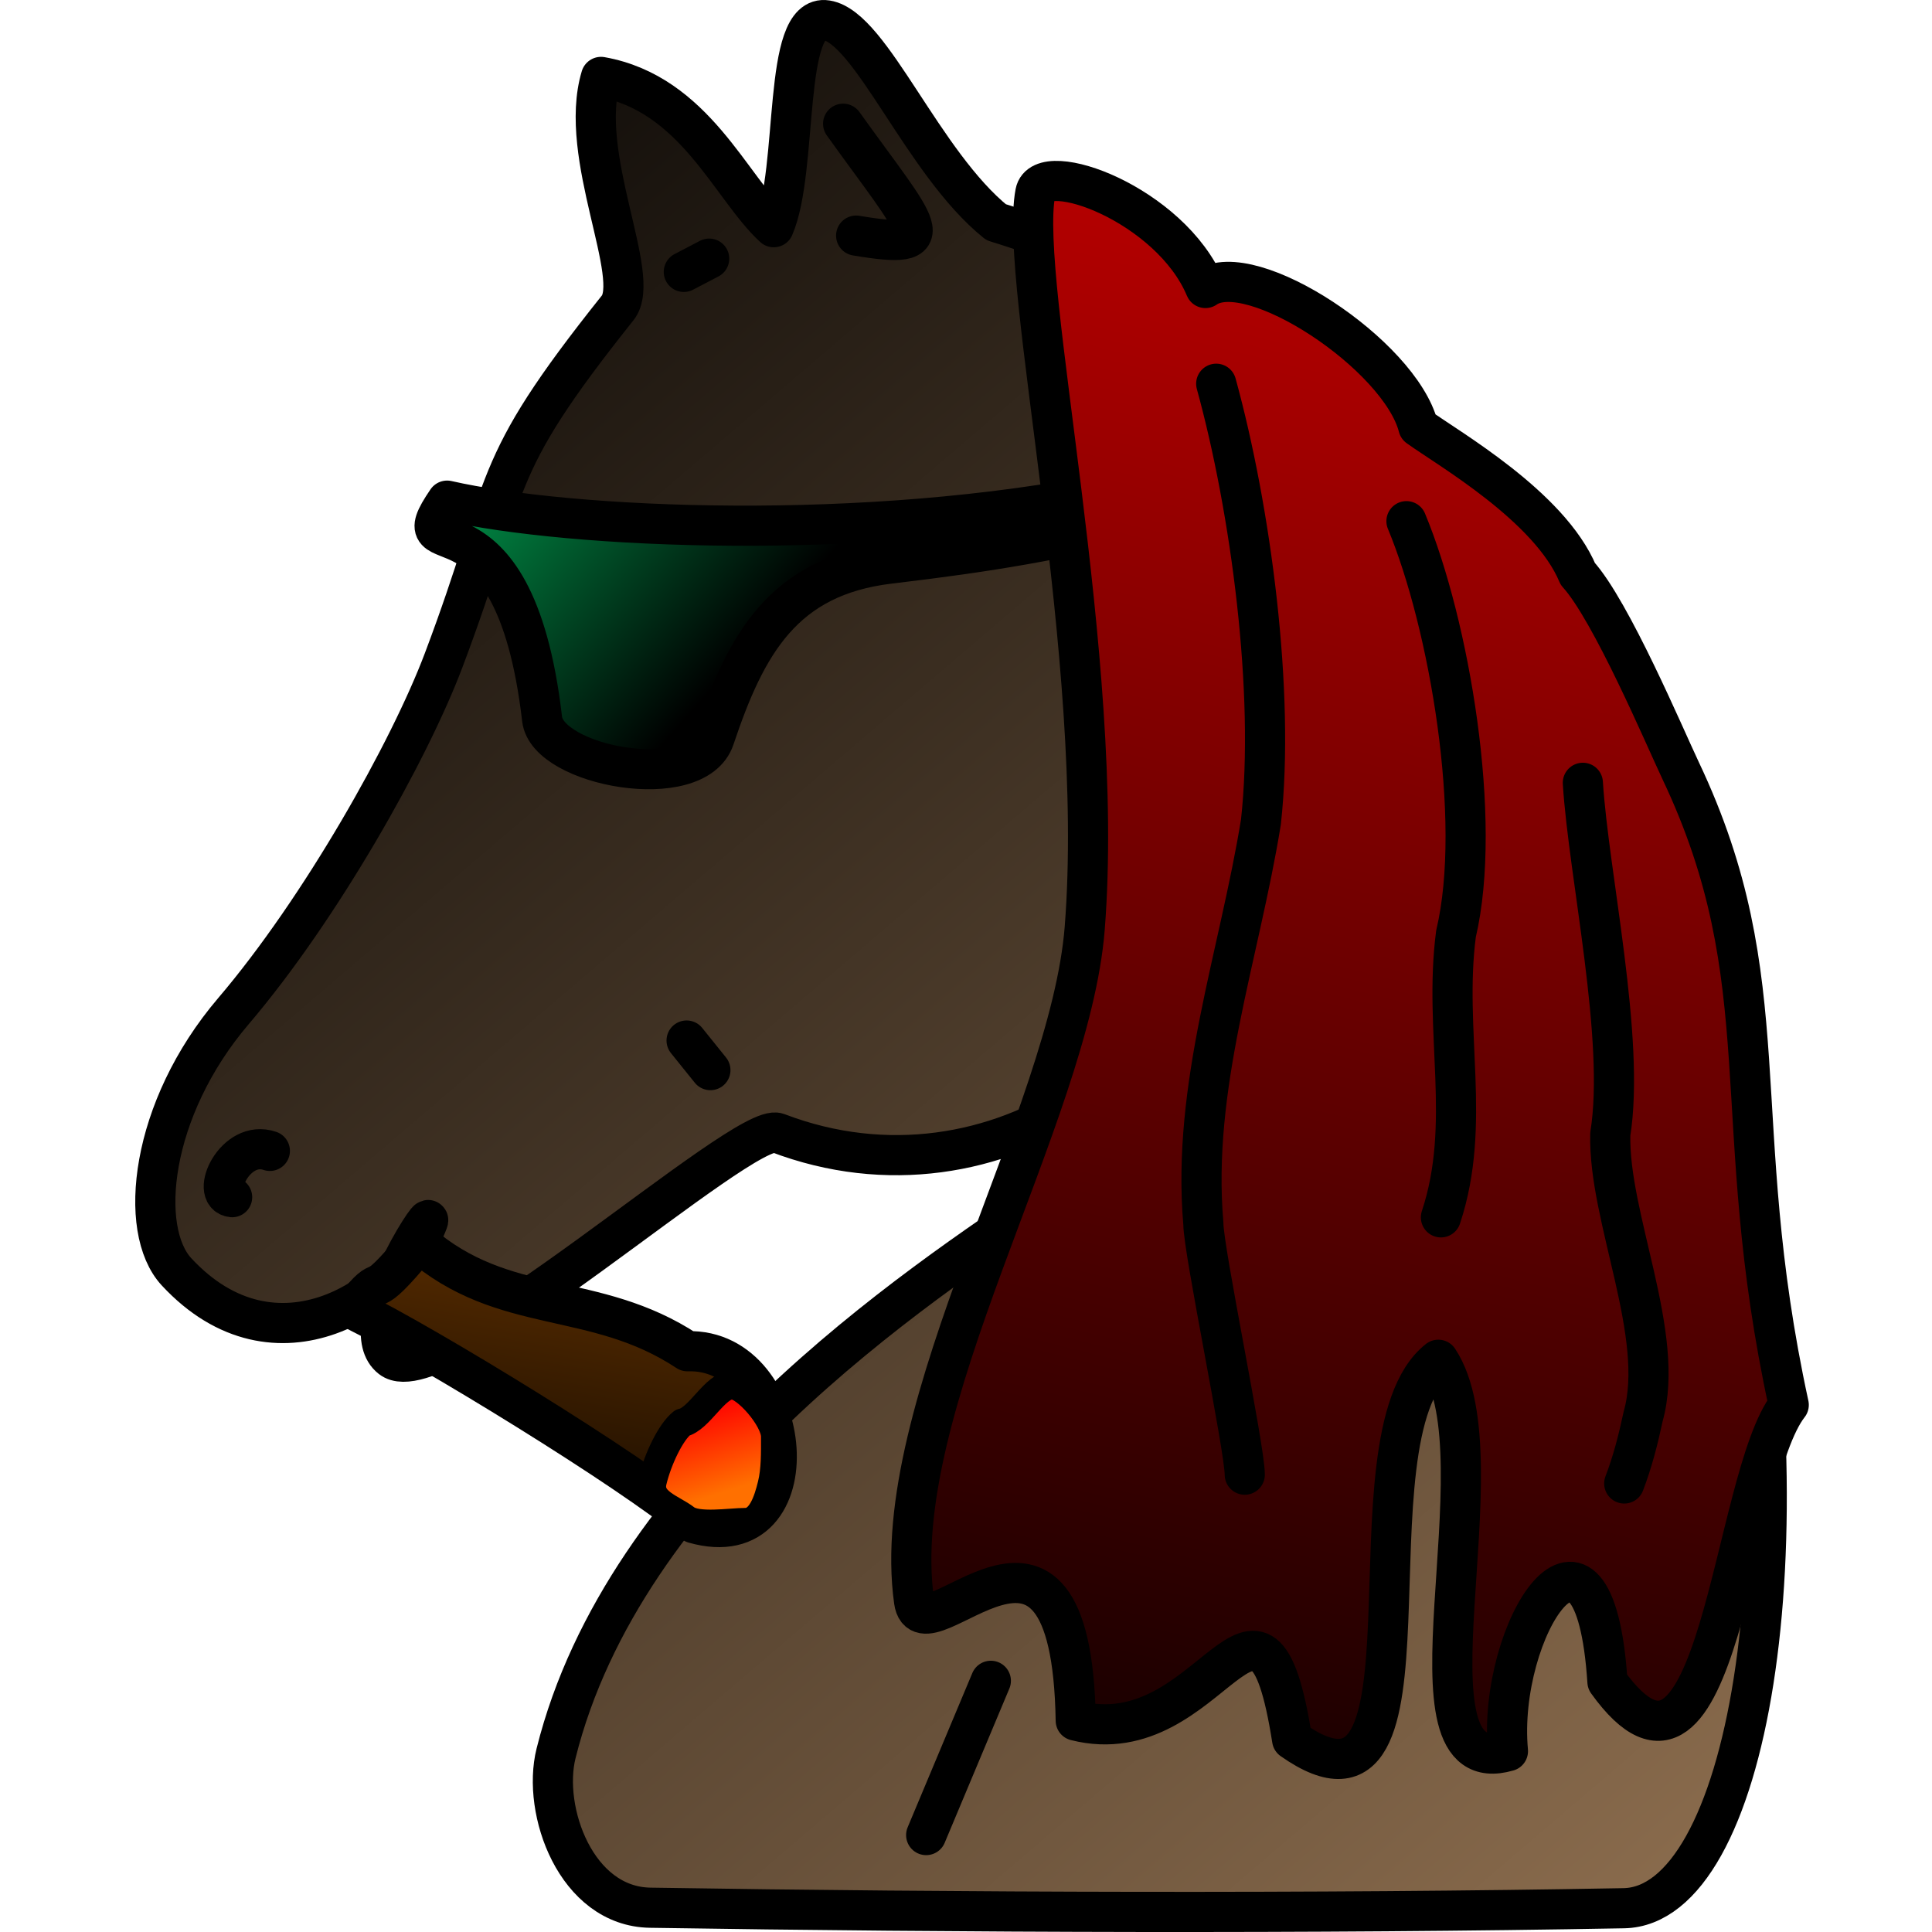 <?xml version="1.0" encoding="UTF-8" standalone="no"?>
<!-- Created with Inkscape (http://www.inkscape.org/) -->
<svg
   xmlns:dc="http://purl.org/dc/elements/1.1/"
   xmlns:cc="http://creativecommons.org/ns#"
   xmlns:rdf="http://www.w3.org/1999/02/22-rdf-syntax-ns#"
   xmlns:svg="http://www.w3.org/2000/svg"
   xmlns="http://www.w3.org/2000/svg"
   xmlns:xlink="http://www.w3.org/1999/xlink"
   xmlns:sodipodi="http://sodipodi.sourceforge.net/DTD/sodipodi-0.dtd"
   xmlns:inkscape="http://www.inkscape.org/namespaces/inkscape"
   width="100"
   height="100"
   id="svg36220"
   sodipodi:version="0.32"
   inkscape:version="0.46"
   version="1.0"
   inkscape:export-filename="/home/maurizio/out/wn.png"
   inkscape:export-xdpi="90"
   inkscape:export-ydpi="90"
   sodipodi:docbase="/home/monge/chess_pieces/chess_set"
   sodipodi:docname="bn.svg"
   inkscape:output_extension="org.inkscape.output.svg.inkscape">
  <defs
     id="defs36222">
    <inkscape:perspective
       sodipodi:type="inkscape:persp3d"
       inkscape:vp_x="0 : 437.5 : 1"
       inkscape:vp_y="0 : 1000 : 0"
       inkscape:vp_z="875 : 437.5 : 1"
       inkscape:persp3d-origin="437.5 : 291.66667 : 1"
       id="perspective3654" />
    <linearGradient
       id="linearGradient2816">
      <stop
         style="stop-color:#ff0000;stop-opacity:1;"
         offset="0"
         id="stop2818" />
      <stop
         style="stop-color:#ff7000;stop-opacity:1;"
         offset="1"
         id="stop2820" />
    </linearGradient>
    <linearGradient
       inkscape:collect="always"
       xlink:href="#linearGradient2816"
       id="linearGradient2822"
       x1="708.405"
       y1="708.24"
       x2="726.899"
       y2="767.166"
       gradientUnits="userSpaceOnUse"
       gradientTransform="matrix(7.2919594e-2,0,0,7.5326531e-2,-16.071,19.627)" />
    <linearGradient
       id="linearGradient2856">
      <stop
         style="stop-color:#000000;stop-opacity:1;"
         offset="0"
         id="stop2858" />
      <stop
         style="stop-color:#804000;stop-opacity:1;"
         offset="1"
         id="stop2860" />
    </linearGradient>
    <linearGradient
       id="linearGradient2820">
      <stop
         style="stop-color:#000000;stop-opacity:1;"
         offset="0"
         id="stop2822" />
      <stop
         style="stop-color:#c00000;stop-opacity:1;"
         offset="1"
         id="stop2824" />
    </linearGradient>
    <linearGradient
       id="linearGradient2804">
      <stop
         id="stop2806"
         offset="0"
         style="stop-color:#000000;stop-opacity:1;" />
      <stop
         id="stop2808"
         offset="1"
         style="stop-color:#008040;stop-opacity:1;" />
    </linearGradient>
    <linearGradient
       id="linearGradient2672">
      <stop
         style="stop-color:#000000;stop-opacity:1;"
         offset="0"
         id="stop2674" />
      <stop
         style="stop-color:#907050;stop-opacity:1;"
         offset="1"
         id="stop2676" />
    </linearGradient>
    <linearGradient
       inkscape:collect="always"
       xlink:href="#linearGradient2672"
       id="linearGradient2319"
       gradientUnits="userSpaceOnUse"
       x1="97.114"
       y1="55.559"
       x2="755.408"
       y2="825.625"
       gradientTransform="matrix(0.13,0,0,0.13,-5.611,-7.215)" />
    <linearGradient
       inkscape:collect="always"
       xlink:href="#linearGradient2804"
       id="linearGradient2802"
       x1="330.994"
       y1="329.04"
       x2="244.444"
       y2="252.755"
       gradientUnits="userSpaceOnUse"
       gradientTransform="matrix(0.13,0,0,0.13,-5.611,-7.734)" />
    <linearGradient
       inkscape:collect="always"
       xlink:href="#linearGradient2820"
       id="linearGradient2826"
       x1="482.261"
       y1="828.547"
       x2="661.539"
       y2="110.396"
       gradientUnits="userSpaceOnUse"
       gradientTransform="matrix(0.13,0,0,0.13,-5.611,-4.704)" />
    <linearGradient
       inkscape:collect="always"
       xlink:href="#linearGradient2856"
       id="linearGradient2862"
       x1="333.583"
       y1="655.894"
       x2="122.61"
       y2="615.474"
       gradientUnits="userSpaceOnUse"
       gradientTransform="matrix(-4.4396844e-2,0.122,0.122,4.4396844e-2,-39.658,13.725)" />
  </defs>
  <sodipodi:namedview
     id="base"
     pagecolor="#ffffff"
     bordercolor="#666666"
     borderopacity="1.0"
     inkscape:pageopacity="0.0"
     inkscape:pageshadow="2"
     inkscape:zoom="1.6970563"
     inkscape:cx="-84.021368"
     inkscape:cy="147.9027"
     inkscape:current-layer="layer1"
     inkscape:document-units="px"
     inkscape:window-width="1112"
     inkscape:window-height="892"
     inkscape:window-x="6"
     inkscape:window-y="52"
     showgrid="true">
    <inkscape:grid
       type="xygrid"
       id="grid3656"
       visible="true"
       enabled="true" />
  </sodipodi:namedview>
  <g
     id="layer1"
     inkscape:label="Layer 1"
     inkscape:groupmode="layer">
    <path
       style="opacity:1;fill:url(#linearGradient2319);fill-opacity:1;fill-rule:evenodd;stroke:#000000;stroke-width:2.078;stroke-linecap:round;stroke-linejoin:round;stroke-miterlimit:4;stroke-dasharray:none;stroke-opacity:1"
       d="M 63.031,44.444 C 63.059,54.377 51.574,62.969 40.246,58.642 C 38.512,57.979 22.772,72.252 20.249,70.299 C 18.259,68.758 22.454,62.408 22.149,63.219 C 20.697,67.081 14.286,71.38 9.138,65.831 C 7.125,63.661 7.748,57.419 12.084,52.334 C 16.6,47.038 21.186,38.884 22.961,34.18 C 26.531,24.72 25.13,24.513 31.972,15.934 C 33.257,14.323 29.882,8.065 31.109,3.981 C 35.954,4.845 37.821,9.716 40.049,11.76 C 41.348,8.754 40.475,0.675 42.784,1.052 C 45.092,1.428 47.748,8.426 51.556,11.5 C 97.171,25.538 96.798,98.532 84.05,98.769 C 68.315,99.061 49.476,98.995 33.651,98.743 C 29.817,98.681 28.042,93.721 28.781,90.756 C 32.307,76.617 47.199,66.721 54.494,61.817 C 61.987,56.779 63.358,51.829 63.031,44.444 z"
       id="path9661"
       sodipodi:nodetypes="csssssssccscssssc" />
    <path
       style="fill:none;fill-opacity:0.75;fill-rule:evenodd;stroke:#000000;stroke-width:2.078;stroke-linecap:round;stroke-linejoin:round;stroke-miterlimit:4;stroke-dasharray:none;stroke-opacity:1"
       d="M 13.968,59.57 C 12.169,58.949 10.867,61.848 12.015,61.966"
       id="path31300"
       sodipodi:nodetypes="cs" />
    <path
       style="fill:none;fill-opacity:0.75;fill-rule:evenodd;stroke:#000000;stroke-width:2.078;stroke-linecap:round;stroke-linejoin:round;stroke-miterlimit:4;stroke-dasharray:none;stroke-opacity:1"
       d="M 35.538,53.858 L 36.77,55.389"
       id="path31308"
       sodipodi:nodetypes="cc" />
    <path
       style="fill:none;fill-opacity:0.75;fill-rule:evenodd;stroke:#000000;stroke-width:2.078;stroke-linecap:round;stroke-linejoin:round;stroke-miterlimit:4;stroke-dasharray:none;stroke-opacity:1"
       d="M 63.052,40.214 L 63.09,36.978"
       id="path31312"
       sodipodi:nodetypes="cc" />
    <path
       style="fill:none;fill-opacity:0.75;fill-rule:evenodd;stroke:#000000;stroke-width:2.078;stroke-linecap:round;stroke-linejoin:round;stroke-miterlimit:4;stroke-dasharray:none;stroke-opacity:1"
       d="M 36.707,13.387 L 35.394,14.073"
       id="path32040"
       sodipodi:nodetypes="cs" />
    <path
       style="fill:none;fill-opacity:0.75;fill-rule:evenodd;stroke:#000000;stroke-width:2.078;stroke-linecap:round;stroke-linejoin:round;stroke-miterlimit:4;stroke-dasharray:none;stroke-opacity:1"
       d="M 43.64,6.404 C 47.556,11.874 48.97,12.98 44.314,12.195"
       id="path32768"
       sodipodi:nodetypes="cs" />
    <path
       style="fill:none;fill-opacity:0.75;fill-rule:evenodd;stroke:#000000;stroke-width:2.078;stroke-linecap:round;stroke-linejoin:round;stroke-miterlimit:4;stroke-dasharray:none;stroke-opacity:1"
       d="M 51.286,86.998 L 47.938,94.983"
       id="path2732" />
    <path
       style="fill:url(#linearGradient2802);fill-opacity:1;fill-rule:evenodd;stroke:#000000;stroke-width:2.078;stroke-linecap:round;stroke-linejoin:round;stroke-miterlimit:4;stroke-dasharray:none;stroke-opacity:1"
       d="M 23.142,25.913 C 29.541,27.366 44.815,28.06 57.56,25.479 C 60.231,24.938 64.922,25.542 59.923,26.722 C 54.534,27.994 51.389,28.539 46.039,29.175 C 40.545,29.829 38.612,33.325 36.979,38.207 C 36.013,41.098 28.344,39.662 28.06,37.223 C 26.572,24.427 20.527,29.746 23.142,25.913 z"
       id="path1898"
       sodipodi:nodetypes="csssssc" />
    <path
       style="fill:url(#linearGradient2826);fill-opacity:1;fill-rule:evenodd;stroke:#000000;stroke-width:2.078;stroke-linecap:round;stroke-linejoin:round;stroke-miterlimit:4;stroke-dasharray:none;stroke-opacity:1"
       d="M 53.589,9.978 C 52.71,14.565 57.241,34.103 56.145,48.042 C 55.376,57.824 45.901,72.843 47.312,82.874 C 47.767,86.105 55.455,75.472 55.68,89.058 C 62.752,90.844 65.204,79.387 66.881,90.045 C 75.165,95.876 69.337,74.41 74.447,70.381 C 77.881,75.548 72.035,92.389 78.051,90.639 C 77.469,84.359 82.514,76.493 83.201,87.046 C 89.017,95.146 89.599,76.536 92.585,72.719 C 89.353,57.845 92.195,50.873 86.991,39.892 C 86.167,38.153 83.394,31.6 81.669,29.708 C 80.206,26.205 74.957,23.211 73.414,22.095 C 72.459,18.371 64.733,13.264 62.393,14.907 C 60.582,10.578 53.938,8.157 53.589,9.978 z"
       id="path2812"
       sodipodi:nodetypes="cssccccccscccs" />
    <path
       style="fill:none;fill-opacity:0.75;fill-rule:evenodd;stroke:#000000;stroke-width:2.078;stroke-linecap:round;stroke-linejoin:round;stroke-miterlimit:4;stroke-dasharray:none;stroke-opacity:1"
       d="M 62.951,19.862 C 64.742,26.364 66.002,35.854 65.266,42.541 C 64.148,49.452 61.672,56.239 62.286,63.338 C 62.286,64.71 64.429,74.958 64.429,76.329"
       id="path2828"
       sodipodi:nodetypes="cccc" />
    <path
       style="fill:none;fill-opacity:0.75;fill-rule:evenodd;stroke:#000000;stroke-width:2.078;stroke-linecap:round;stroke-linejoin:round;stroke-miterlimit:4;stroke-dasharray:none;stroke-opacity:1"
       d="M 72.798,26.976 C 75.008,32.288 76.757,42.424 75.362,48.334 C 74.702,53.385 76.195,58.15 74.582,63.01"
       id="path2830"
       sodipodi:nodetypes="ccc" />
    <path
       style="fill:none;fill-opacity:0.75;fill-rule:evenodd;stroke:#000000;stroke-width:2.078;stroke-linecap:round;stroke-linejoin:round;stroke-miterlimit:4;stroke-dasharray:none;stroke-opacity:1"
       d="M 81.928,40.518 C 82.225,45.279 84.139,53.789 83.348,58.705 C 83.239,63.01 86.232,69.116 85.049,73.316 C 84.798,74.491 84.502,75.66 84.07,76.784"
       id="path2832"
       sodipodi:nodetypes="cccc" />
    <path
       style="fill:url(#linearGradient2862);fill-opacity:1;fill-rule:evenodd;stroke:#000000;stroke-width:2.078;stroke-linecap:round;stroke-linejoin:round;stroke-miterlimit:4;stroke-dasharray:none;stroke-opacity:1"
       d="M 21.691,64.323 C 26.084,68.151 30.764,66.757 35.58,69.94 C 41.193,69.762 42.152,80.625 35.921,78.844 C 32.578,76.067 22.174,69.701 18.267,67.765 C 20.157,65.419 18.743,67.883 21.691,64.323 z"
       id="path2846"
       sodipodi:nodetypes="ccccc" />
    <path
       style="fill:url(#linearGradient2822);fill-opacity:1;fill-rule:evenodd;stroke:#000000;stroke-width:1.482;stroke-linecap:round;stroke-linejoin:round;stroke-miterlimit:4;stroke-dasharray:none;stroke-opacity:1"
       d="M 35.319,73.642 C 34.705,74.129 34.043,75.54 33.772,76.66 C 33.509,77.749 34.775,78.059 35.491,78.613 C 36.094,79.08 37.794,78.791 38.584,78.791 C 39.4,78.791 39.755,77.685 39.959,76.838 C 40.144,76.076 40.131,75.216 40.131,74.352 C 40.131,73.442 38.605,71.689 37.897,71.689 C 37.005,71.689 36.201,73.46 35.319,73.642 z"
       id="path2814"
       sodipodi:nodetypes="cssssssc" />
  </g>
</svg>

